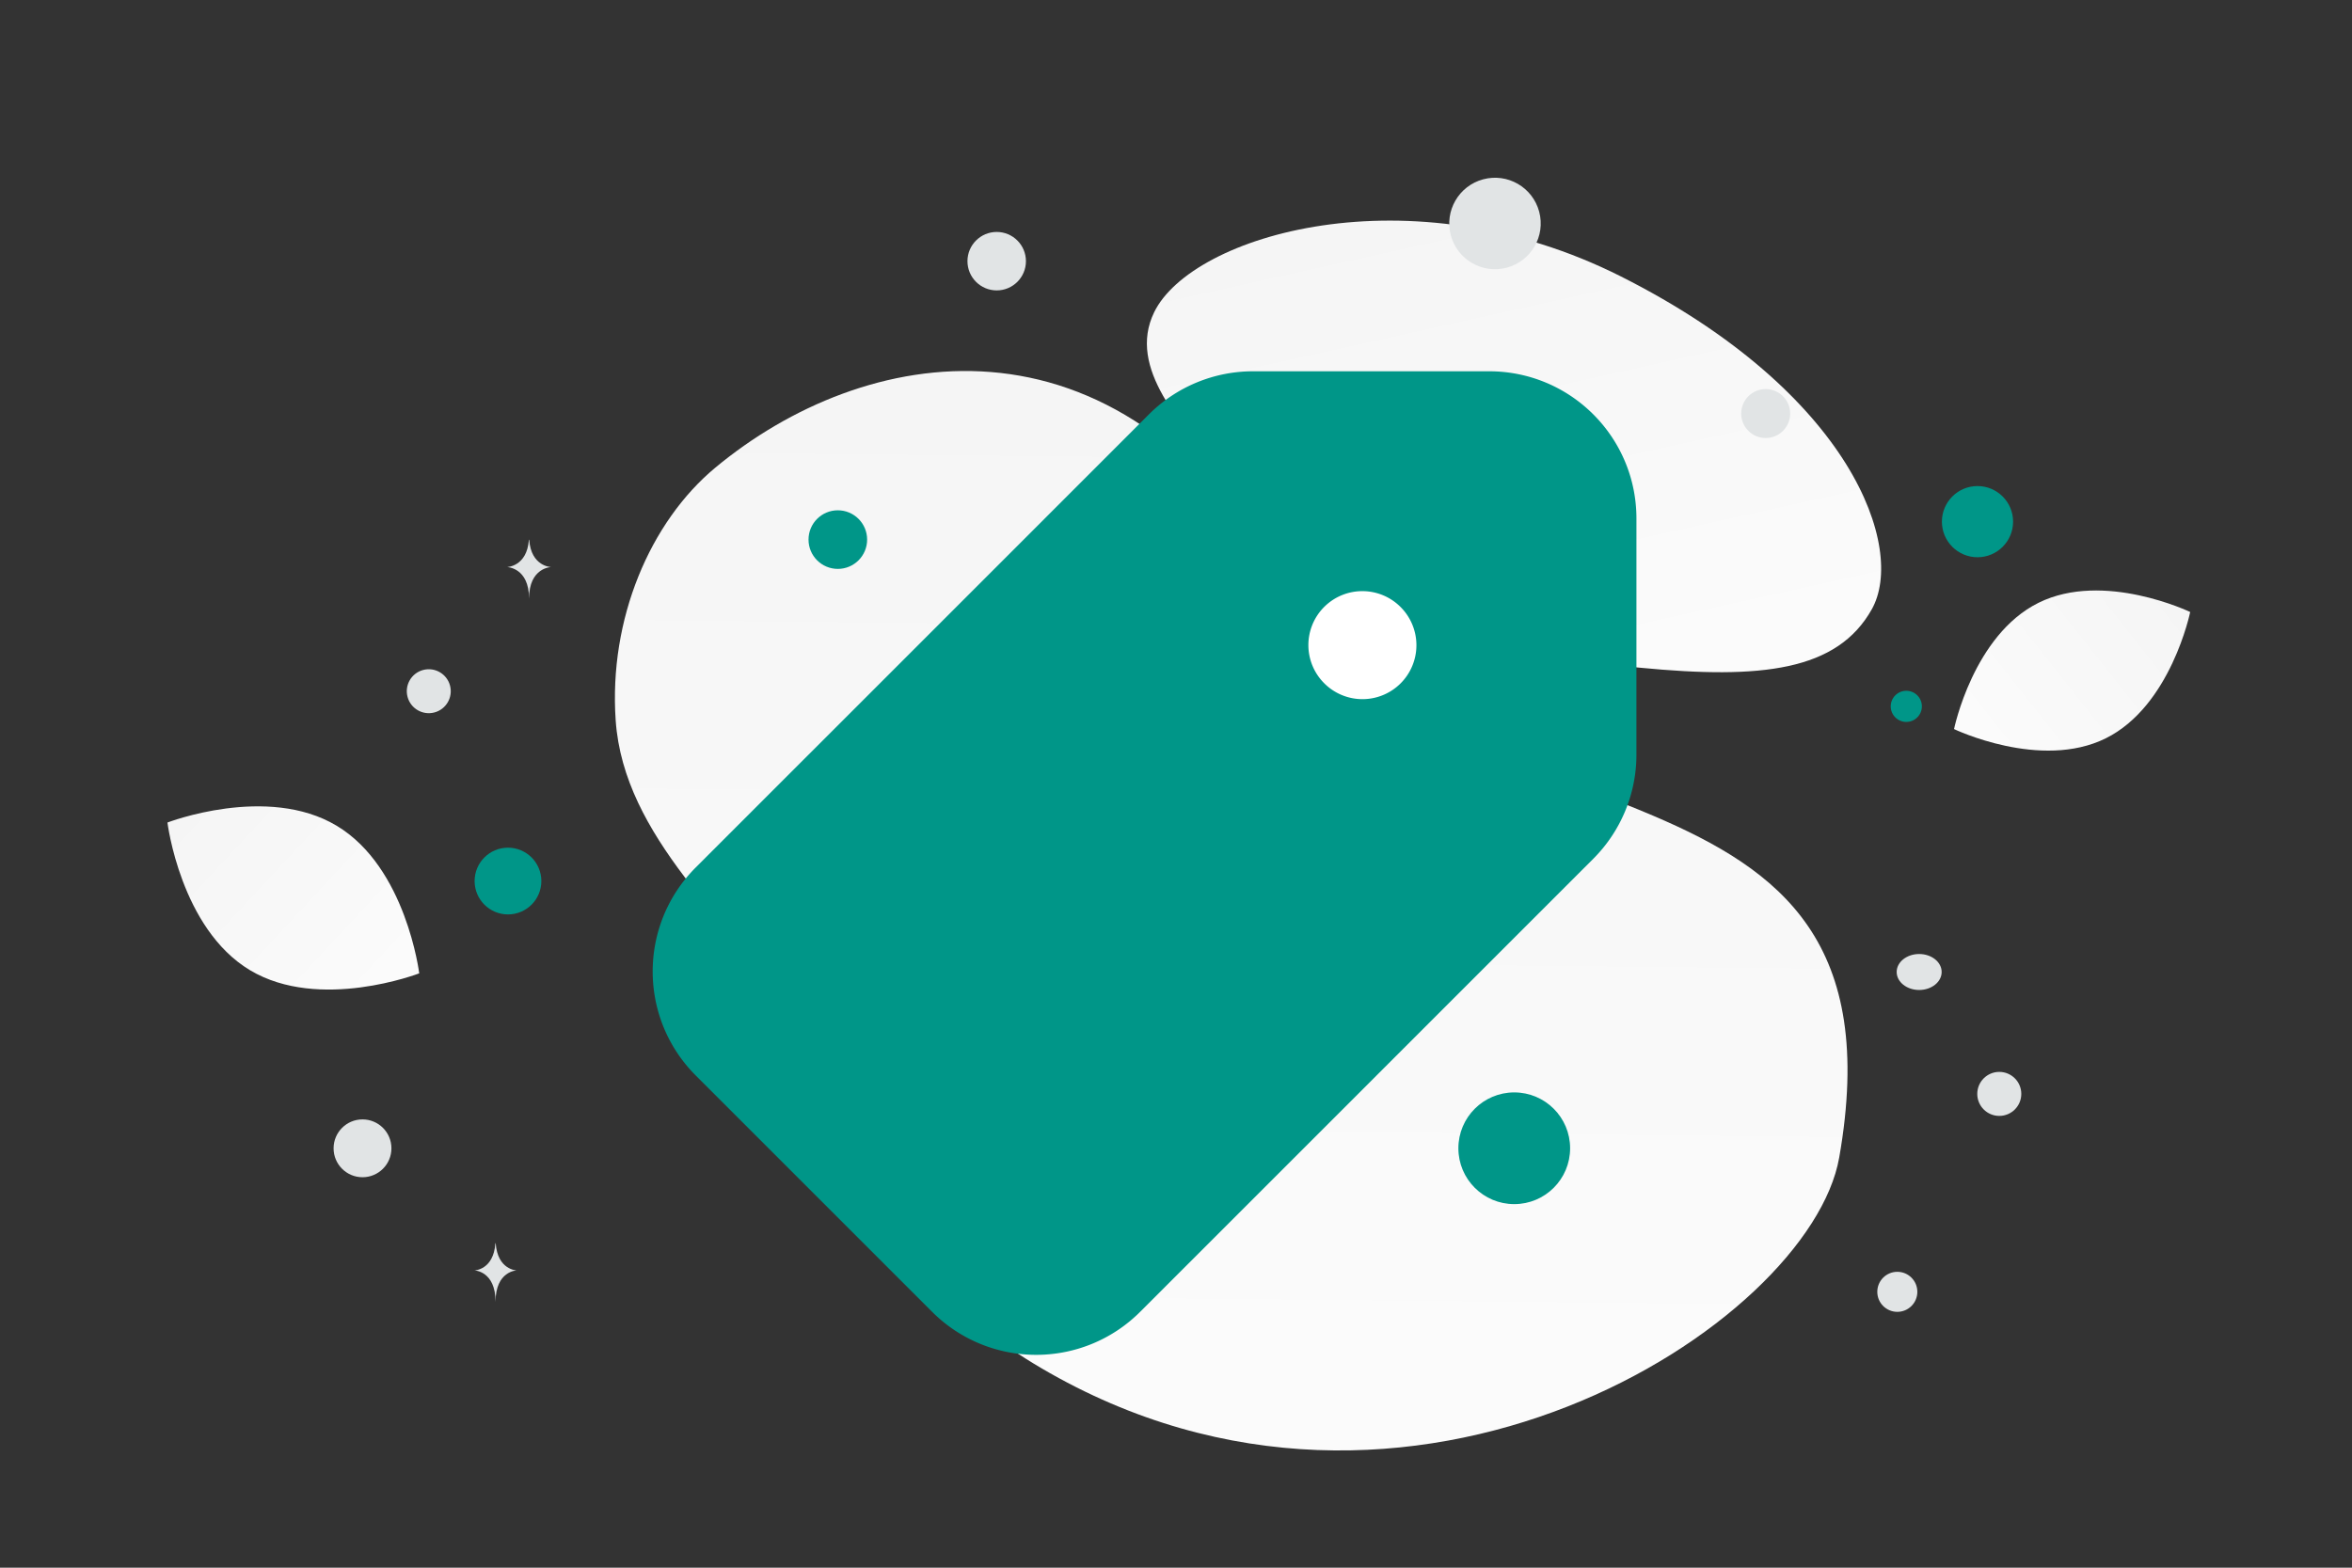 <svg width="900" height="600" viewBox="0 0 900 600" fill="none" xmlns="http://www.w3.org/2000/svg"><rect x="0" y="0" width="900" height="600" fill="#333333" stroke="none"/><path fill="transparent" d="M0 0h900v600H0z"/><path d="M703.779 443.025c-11.235 63.854-164.321 163.422-305.247 80.645-65.543-38.501-51.041-73.749-93.557-134.527-25.343-36.225-66.309-68.685-69.387-113.494-2.665-38.678 13.137-75.914 38.175-96.702 56.312-46.753 152.391-65.398 217.365 43.987 64.974 109.385 241.606 55.403 212.651 220.091z" fill="url(#a)"/><path d="M716.263 233.164c-13.242 23.633-42.243 26.88-88.705 22.389-34.943-3.384-66.807-6.002-101.753-25.055-24.459-13.326-43.821-31.355-57.952-48.867-15.313-18.97-36.687-40.621-26.209-62.13 14.4-29.547 97.67-54.432 178.528-13.737 88.823 44.717 109.045 104.303 96.091 127.4z" fill="url(#b)"/><path d="M805.779 282.574c-24.947 12.374-58.057-3.537-58.057-3.537s7.359-35.968 32.319-48.326c24.946-12.375 58.043 3.52 58.043 3.52s-7.359 35.968-32.305 48.343z" fill="url(#c)"/><path d="M95.663 371.322c26.597 15.941 64.755 1.205 64.755 1.205s-4.989-40.575-31.602-56.497c-26.597-15.941-64.739-1.223-64.739-1.223s4.99 40.575 31.586 56.515z" fill="url(#d)"/><circle cx="756.693" cy="199.652" r="13.621" transform="rotate(180 756.693 199.652)" fill="#009688"/><circle cx="579.432" cy="439.475" r="21.379" transform="rotate(180 579.432 439.475)" fill="#009688"/><circle cx="320.597" cy="206.52" r="11.213" transform="rotate(180 320.597 206.52)" fill="#009688"/><circle r="12.77" transform="matrix(-1 0 0 1 194.38 337.205)" fill="#009688"/><circle r="5.959" transform="matrix(-1 0 0 1 729.453 270.344)" fill="#009688"/><circle r="7.662" transform="matrix(-1 0 0 1 726.014 494.42)" fill="#E1E4E5"/><circle r="11.067" transform="matrix(-1 0 0 1 138.715 439.494)" fill="#E1E4E5"/><circle r="8.423" transform="matrix(-1 0 0 1 765.032 418.668)" fill="#E1E4E5"/><circle r="9.365" transform="matrix(-1 0 0 1 675.645 158.278)" fill="#E1E4E5"/><circle r="8.409" transform="scale(1 -1) rotate(-75 -90.346 -239.187)" fill="#E1E4E5"/><circle r="11.187" transform="matrix(-1 0 0 1 381.39 99.96)" fill="#E1E4E5"/><ellipse rx="8.605" ry="6.884" transform="matrix(-1 0 0 1 734.374 372.011)" fill="#E1E4E5"/><circle r="17.501" transform="scale(1 -1) rotate(-75 230.296 -415.53)" fill="#E1E4E5"/><path d="M202.381 206.584h.123c.726 10.285 8.375 10.444 8.375 10.444s-8.435.164-8.435 12.049c0-11.885-8.435-12.049-8.435-12.049s7.646-.159 8.372-10.444zm-12.815 269.234h.118c.697 10.255 8.041 10.413 8.041 10.413s-8.098.164-8.098 12.014c0-11.85-8.099-12.014-8.099-12.014s7.341-.158 8.038-10.413z" fill="#E1E4E5"/><path fill-rule="evenodd" clip-rule="evenodd" d="M479.442 155.102h90.394c23.953 0 43.351 19.398 43.351 43.331v90.393a43.399 43.399 0 0 1-12.698 30.654L427.123 492.845c-16.924 16.925-44.361 16.925-61.286 0l-90.393-90.393c-16.924-16.924-16.924-44.362 0-61.286L448.81 167.8a43.347 43.347 0 0 1 30.632-12.698z" fill="#009688" stroke="#009688" stroke-width="26" stroke-linecap="round" stroke-linejoin="round"/><path d="M526.757 241.53a7.648 7.648 0 0 1 0 10.816 7.646 7.646 0 0 1-10.815 0 7.648 7.648 0 1 1 10.815-10.816" stroke="#fff" stroke-width="26" stroke-linecap="round" stroke-linejoin="round"/><defs><linearGradient id="a" x1="468.575" y1="786.761" x2="479.786" y2="-307.273" gradientUnits="userSpaceOnUse"><stop stop-color="#fff"/><stop offset="1" stop-color="#EEE"/></linearGradient><linearGradient id="b" x1="627.057" y1="386.327" x2="509.028" y2="-144.042" gradientUnits="userSpaceOnUse"><stop stop-color="#fff"/><stop offset="1" stop-color="#EEE"/></linearGradient><linearGradient id="c" x1="709.982" y1="321.174" x2="915.74" y2="158.418" gradientUnits="userSpaceOnUse"><stop stop-color="#fff"/><stop offset="1" stop-color="#EEE"/></linearGradient><linearGradient id="d" x1="198.586" y1="422.634" x2="-15.422" y2="223.792" gradientUnits="userSpaceOnUse"><stop stop-color="#fff"/><stop offset="1" stop-color="#EEE"/></linearGradient></defs></svg>